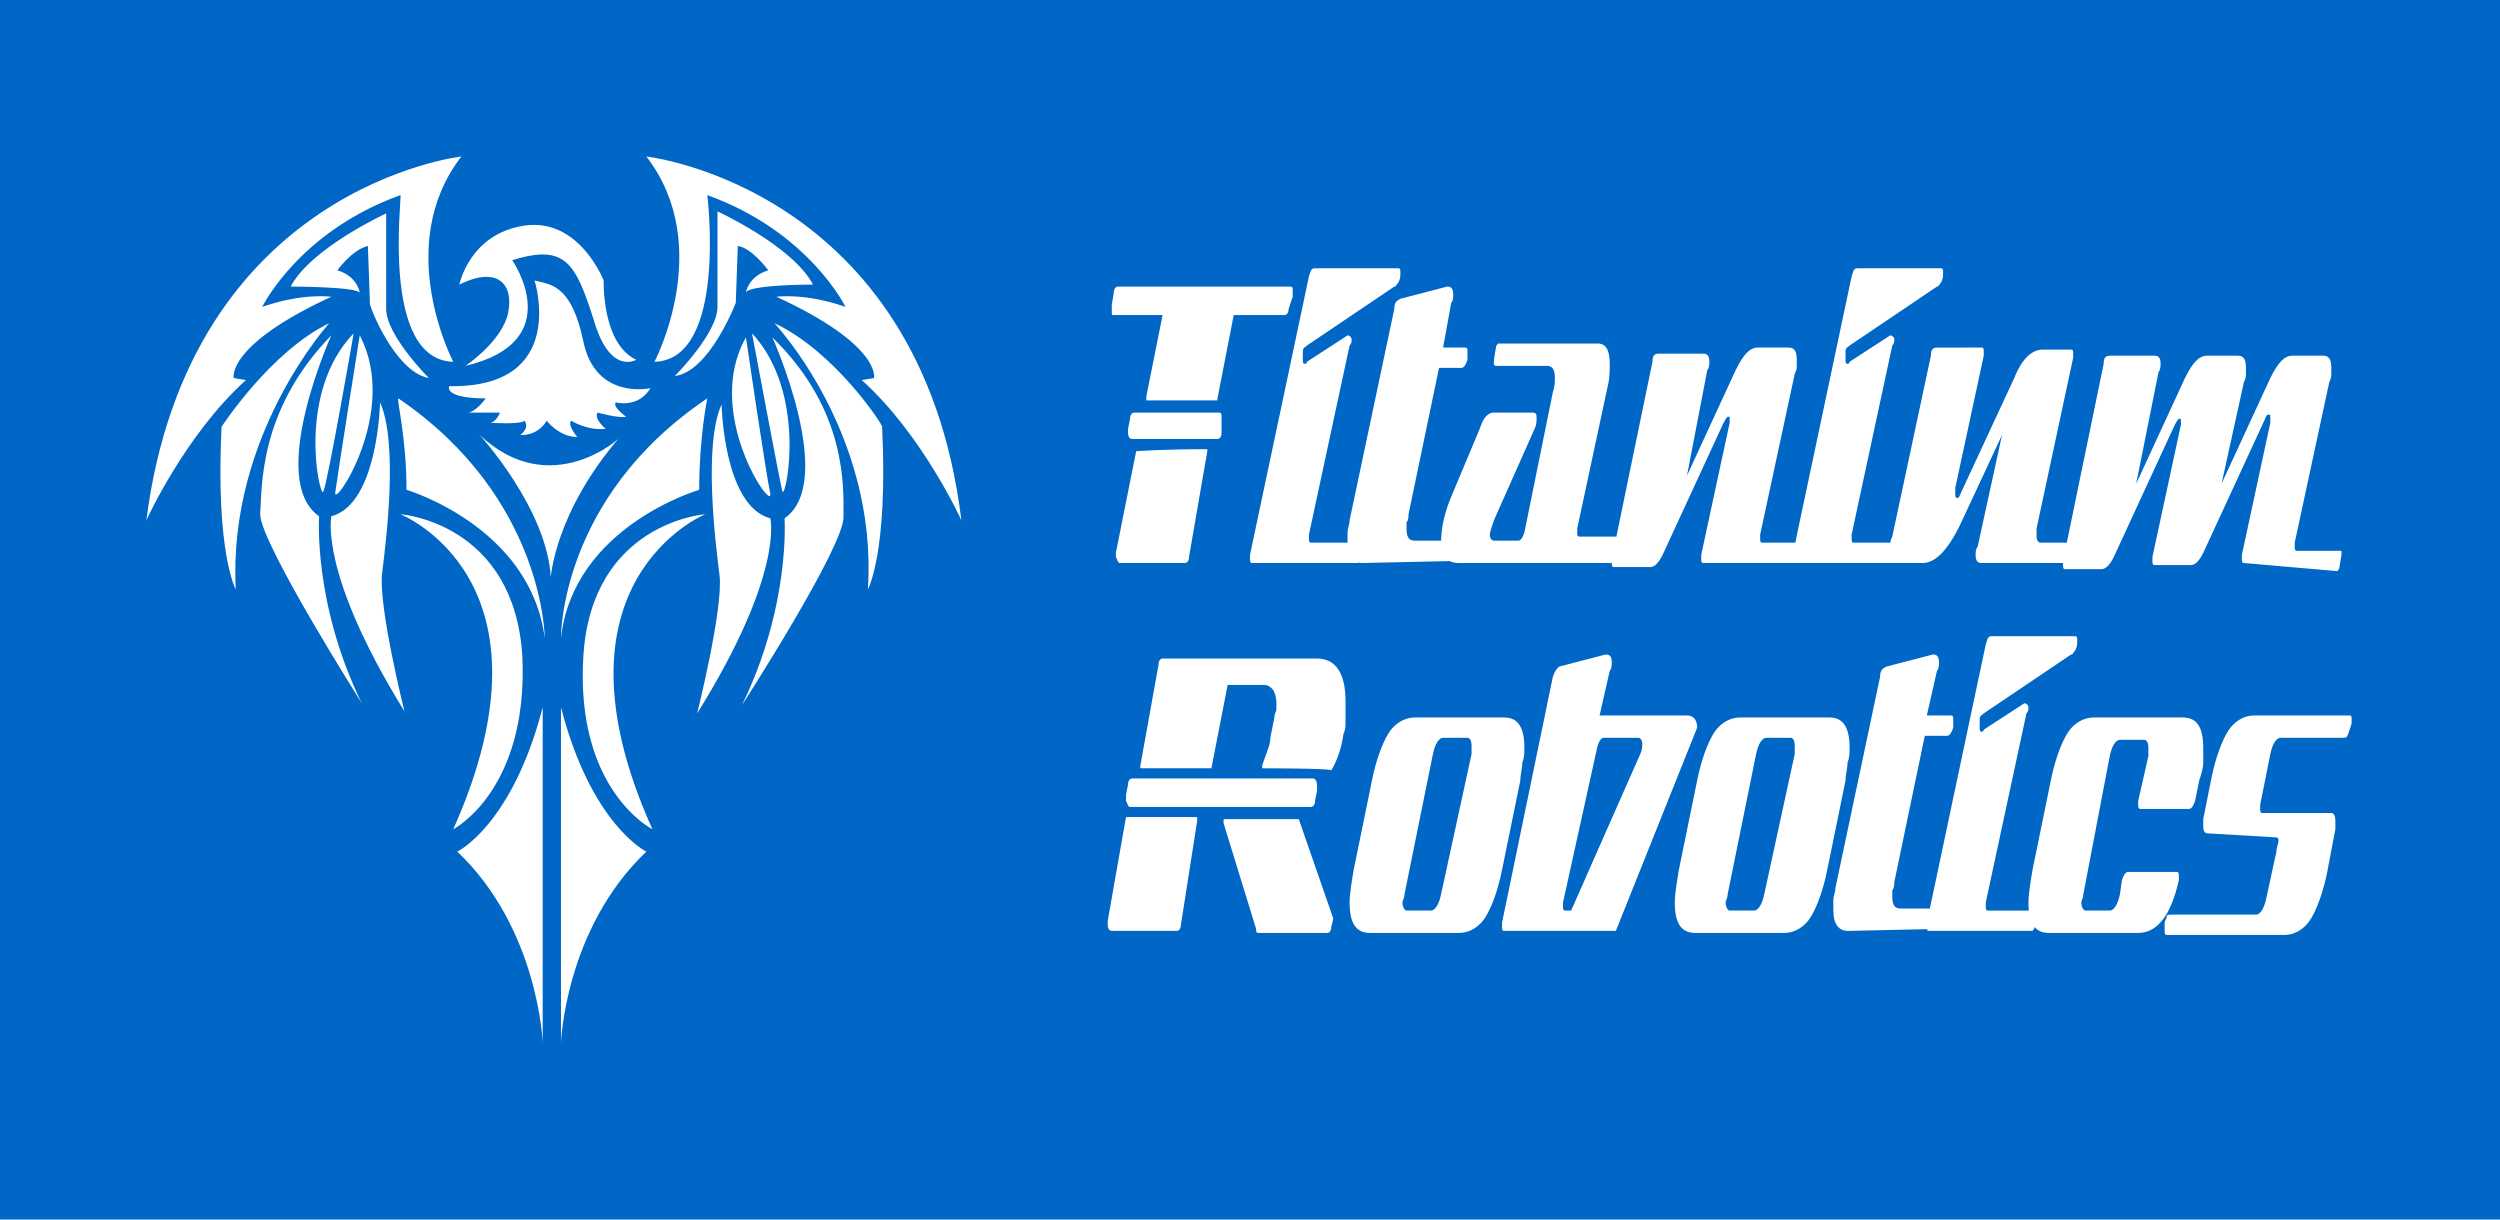 <?xml version="1.0" encoding="utf-8"?>
<!-- Generator: Adobe Illustrator 18.1.1, SVG Export Plug-In . SVG Version: 6.00 Build 0)  -->
<svg version="1.1" id="Layer_1" xmlns="http://www.w3.org/2000/svg" xmlns:xlink="http://www.w3.org/1999/xlink" x="0px" y="0px"
	 viewBox="0 32 123 60" enable-background="new 0 32 123 60" xml:space="preserve">
<rect y="32" fill="#0067C6" width="123" height="60"/>
<path fill="#FFFFFF" d="M63.4,47.2c0,0.2-0.1,0.3-0.2,0.3h-2.5l-0.8,4.1c0,0,0,0.1,0,0.1h-3.5c0,0,0,0,0-0.1c0,0,0-0.1,0-0.1l0.8-4
	h-2.4c-0.1,0-0.1,0-0.1-0.1c0-0.1,0-0.1,0-0.2V47l0.1-0.6c0-0.2,0.1-0.3,0.2-0.3h8.5c0,0,0.1,0,0.1,0.1c0,0.1,0,0.1,0,0.2v0.1
	c0,0,0,0.1,0,0.1L63.4,47.2z M58.5,59.4c0,0.2-0.1,0.3-0.2,0.3h-3.2c-0.1,0-0.1-0.1-0.2-0.3c0-0.1,0-0.1,0-0.2l1-5
	c0,0,1.2-0.1,3.5-0.1c0,0,0,0,0,0.1v0L58.5,59.4z M60.1,53.3c0,0.2-0.1,0.3-0.2,0.3h-4.2c-0.1,0-0.2-0.1-0.2-0.3c0,0,0-0.1,0-0.1
	c0,0,0-0.1,0-0.1l0.1-0.5c0-0.2,0.1-0.3,0.2-0.3h4.2c0.1,0,0.1,0.1,0.1,0.3c0,0.1,0,0.1,0,0.1h0L60.1,53.3z M61.6,59.7
	c-0.1,0-0.1-0.1-0.1-0.2c0,0,0-0.1,0-0.1c0,0,0-0.1,0-0.1l2.9-13.7c0.1-0.3,0.1-0.4,0.3-0.4h4.1c0.1,0,0.1,0.1,0.1,0.2
	c0,0.2,0,0.3-0.1,0.5c-0.1,0.1-0.1,0.2-0.2,0.2L64.3,49c-0.1,0.1-0.2,0.1-0.2,0.3c0,0.1,0,0.2,0,0.4c0,0.1,0,0.2,0.1,0.2
	c0,0,0.1,0,0.1-0.1l2-1.3c0.1,0,0.2,0.1,0.2,0.2c0,0.1,0,0.2-0.1,0.3l-2,9.3c0,0.1,0,0.1,0,0.2c0,0.1,0,0.2,0.1,0.2H67
	c0,0,0,0,0,0.1v0.1l-0.1,0.6c0,0.1-0.1,0.2-0.1,0.2L61.6,59.7L61.6,59.7z M67,59.7c-0.4,0-0.7-0.3-0.7-1c0-0.2,0-0.3,0-0.5
	c0-0.2,0.1-0.4,0.1-0.6l2.2-10.4c0-0.3,0.1-0.4,0.3-0.5l2.3-0.6c0.2,0,0.3,0.1,0.3,0.4c0,0.1,0,0.3-0.1,0.4L71,49.1h1.1
	c0.1,0,0.1,0.1,0.1,0.2c0,0,0,0.1,0,0.1c0,0,0,0.1,0,0.1l0,0.2c-0.1,0.3-0.2,0.4-0.3,0.4h-1.1l-1.5,7.2c0,0.1,0,0.3-0.1,0.4
	c0,0.1,0,0.2,0,0.3c0,0.4,0.1,0.6,0.4,0.6h2.2c0,0,0,0,0,0.1l-0.1,0.7c0,0.1-0.1,0.2-0.1,0.2L67,59.7L67,59.7z M71.8,59.7
	c-0.6,0-0.9-0.3-0.9-1c0-0.8,0.2-1.6,0.6-2.5l1.3-3.1c0.1-0.3,0.2-0.5,0.3-0.6c0.1-0.1,0.2-0.2,0.4-0.2h1.9c0.2,0,0.2,0.1,0.2,0.3
	c0,0.1,0,0.3-0.1,0.5l-2,4.5c-0.1,0.3-0.2,0.6-0.2,0.7c0,0.2,0.1,0.3,0.2,0.3h1.2c0.1,0,0.2-0.1,0.3-0.4l1.4-6.9
	c0.1-0.3,0.1-0.5,0.1-0.7c0-0.4-0.1-0.6-0.4-0.6h-2.5c0,0-0.1,0-0.1-0.1c0,0,0,0,0-0.1c0,0,0,0,0-0.1l0.1-0.6c0-0.1,0.1-0.2,0.1-0.2
	h4.9c0.4,0,0.6,0.3,0.6,1c0,0.3,0,0.7-0.1,1.1l-1.5,7c0,0.1,0,0.1,0,0.2c0,0.1,0,0.2,0.1,0.2h2c0,0,0.1,0,0.1,0.1L80,59.5
	c0,0.1-0.1,0.2-0.1,0.2L71.8,59.7L71.8,59.7z M83.8,59.7c-0.1,0-0.1-0.1-0.1-0.2c0,0,0-0.1,0-0.1c0,0,0-0.1,0-0.1l1.4-6.5
	c0-0.1,0-0.1,0-0.1c0,0,0-0.1,0-0.1c0-0.1,0-0.1-0.1-0.1c0,0-0.1,0.1-0.2,0.3l-3,6.5c-0.2,0.4-0.4,0.6-0.6,0.6h-1.8
	c-0.1,0-0.1-0.1-0.1-0.2c0,0,0-0.1,0-0.1c0,0,0-0.1,0-0.1l2-9.7c0-0.3,0.1-0.4,0.3-0.4h2.2c0.2,0,0.3,0.1,0.3,0.4
	c0,0.1,0,0.3-0.1,0.4L83,55.4l2.4-5.2c0.4-0.8,0.7-1.1,1.1-1.1H88c0.3,0,0.4,0.2,0.4,0.6c0,0.1,0,0.2,0,0.3c0,0.1,0,0.2-0.1,0.4
	l-1.7,7.9c0,0.1,0,0.1,0,0.2c0,0.1,0,0.2,0.1,0.2h2.1c0,0,0.1,0,0.1,0.1l-0.1,0.7c0,0.1-0.1,0.2-0.1,0.2L83.8,59.7L83.8,59.7z
	 M88.3,59.7c-0.1,0-0.1-0.1-0.1-0.2c0,0,0-0.1,0-0.1c0,0,0-0.1,0-0.1l2.9-13.7c0.1-0.3,0.1-0.4,0.3-0.4h4.1c0.1,0,0.1,0.1,0.1,0.2
	c0,0.2,0,0.3-0.1,0.5c-0.1,0.1-0.1,0.2-0.2,0.2L91,49c-0.1,0.1-0.2,0.1-0.2,0.3c0,0.1,0,0.2,0,0.4c0,0.1,0,0.2,0.1,0.2
	c0,0,0.1,0,0.1-0.1l2-1.3c0.1,0,0.2,0.1,0.2,0.2c0,0.1,0,0.2-0.1,0.3l-2,9.3c0,0.1,0,0.1,0,0.2c0,0.1,0,0.2,0.1,0.2h2.4
	c0,0,0,0,0,0.1v0.1l-0.1,0.6c0,0.1-0.1,0.2-0.1,0.2L88.3,59.7L88.3,59.7z M97.5,49.1c0.1,0,0.1,0.1,0.1,0.2c0,0,0,0.1,0,0.1
	c0,0,0,0.1,0,0.1L96.2,56c0,0.1,0,0.1,0,0.2c0,0,0,0.1,0,0.1c0,0.1,0,0.2,0.1,0.2c0.1,0,0.1-0.1,0.2-0.3l2.6-5.6
	c0.4-1,0.9-1.4,1.4-1.4h1.4c0.1,0,0.1,0.1,0.1,0.2c0,0.1,0,0.2,0,0.2l-1.8,8.4c0,0.1,0,0.1,0,0.2c0,0.1,0,0.1,0,0.2
	c0,0.2,0.1,0.3,0.2,0.3h2c0.1,0,0.1,0.1,0.1,0.2c0,0,0,0.1,0,0.2l0,0.2c-0.1,0.3-0.2,0.4-0.3,0.4h-4.7c-0.2,0-0.3-0.1-0.3-0.4
	c0-0.1,0-0.3,0.1-0.4l1.2-5.5l-2.1,4.5c-0.6,1.2-1.2,1.8-1.8,1.8h-1.2c-0.3,0-0.4-0.2-0.4-0.6c0-0.1,0-0.2,0-0.3
	c0-0.1,0-0.2,0.1-0.4l1.9-8.9c0-0.3,0.1-0.4,0.3-0.4L97.5,49.1L97.5,49.1z M110.4,59.7c-0.1,0-0.1-0.1-0.1-0.2c0-0.1,0-0.2,0-0.2
	l1.4-6.5c0-0.1,0-0.1,0-0.2c0,0,0-0.1,0-0.1c0-0.1,0-0.1-0.1-0.1c-0.1,0-0.1,0.1-0.2,0.3l-3,6.5c-0.2,0.4-0.4,0.6-0.6,0.6h-1.8
	c-0.1,0-0.1-0.1-0.1-0.2c0,0,0-0.1,0-0.1c0,0,0-0.1,0-0.1l1.4-6.5c0-0.1,0-0.1,0-0.1c0,0,0-0.1,0-0.1c0-0.1,0-0.1-0.1-0.1
	c0,0-0.1,0.1-0.2,0.3l-3,6.5c-0.2,0.4-0.4,0.6-0.6,0.6h-1.8c-0.1,0-0.1-0.1-0.1-0.2c0,0,0-0.1,0-0.1c0,0,0-0.1,0-0.1l2-9.7
	c0-0.3,0.1-0.4,0.3-0.4h2.2c0.2,0,0.3,0.1,0.3,0.4c0,0.1,0,0.3-0.1,0.4l-1.1,5.5l2.4-5.2c0.4-0.8,0.7-1.1,1.1-1.1h1.5
	c0.3,0,0.4,0.2,0.4,0.6c0,0.1,0,0.2,0,0.3c0,0.1,0,0.2-0.1,0.4l-1.1,5l2.4-5.2c0.4-0.8,0.7-1.1,1.1-1.1h1.5c0.3,0,0.4,0.2,0.4,0.6
	c0,0.1,0,0.2,0,0.3c0,0.1,0,0.2-0.1,0.4l-1.7,7.9c0,0.1,0,0.1,0,0.2c0,0.1,0,0.2,0.1,0.2h2.2c0,0,0,0,0,0.1v0.1l-0.1,0.6
	c0,0.1-0.1,0.2-0.1,0.2L110.4,59.7L110.4,59.7z M58.1,77.5c0,0.2-0.1,0.3-0.2,0.3h-3.2c-0.1,0-0.2-0.1-0.2-0.3c0-0.1,0-0.1,0-0.2
	l0.9-5.1c0,0,1.2,0,3.5,0c0,0,0,0,0,0.1v0.1L58.1,77.5z M64.7,71.4c0,0.2-0.1,0.3-0.2,0.3h-8.9c-0.1,0-0.1-0.1-0.2-0.3
	c0,0,0,0,0-0.1c0,0,0-0.1,0-0.2l0.1-0.5c0-0.2,0.1-0.3,0.2-0.3h8.9c0.1,0,0.2,0.1,0.2,0.4c0,0,0,0,0,0.1c0,0,0,0,0,0.1L64.7,71.4z
	 M62.1,69.8c0,0,0,0,0-0.1c0-0.1,0.1-0.3,0.2-0.6c0.1-0.3,0.2-0.5,0.2-0.8l0.2-1v0c0-0.2,0.1-0.3,0.1-0.4c0-0.1,0-0.3,0-0.3
	c0-0.3-0.1-0.6-0.2-0.7c-0.1-0.1-0.2-0.2-0.4-0.2h-1.8l-0.8,4.1c0,0,0,0-0.1,0c-0.1,0-0.2,0-0.3,0c-0.1,0-0.4,0-0.6,0
	c-0.3,0-0.6,0-1,0c-0.2,0-0.4,0-0.5,0c-0.2,0-0.3,0-0.5,0c-0.1,0-0.3,0-0.4,0c-0.1,0-0.1,0-0.1-0.1c0,0,0,0,0,0c0,0,0,0,0,0l0.9-5
	c0-0.2,0.1-0.3,0.2-0.3h7.6c0.9,0,1.4,0.7,1.4,2.1c0,0.1,0,0.1,0,0.2c0,0,0,0.1,0,0.1c0,0.2,0,0.5,0,0.7c0,0.2,0,0.4-0.1,0.6v0
	c-0.1,0.7-0.3,1.3-0.6,1.8C65.5,69.8,62.1,69.8,62.1,69.8z M65.5,77.6c0,0.2-0.1,0.3-0.2,0.3h-3.4c-0.1,0-0.1-0.1-0.1-0.2l-1.6-5.2
	c0,0,0-0.1,0-0.1c0-0.1,0-0.1,0.1-0.1h3.6l1.7,4.9L65.5,77.6L65.5,77.6z M73.9,74.8c-0.2,1-0.5,1.8-0.8,2.3
	c-0.3,0.5-0.8,0.8-1.3,0.8h-4.4c-0.7,0-1-0.5-1-1.5c0-0.4,0.1-1,0.2-1.6l0.9-4.4c0.2-1,0.5-1.8,0.8-2.3c0.3-0.5,0.8-0.8,1.3-0.8H74
	c0.7,0,1,0.5,1,1.5c0,0.2,0,0.5-0.1,0.7c0,0.3-0.1,0.6-0.1,0.9L73.9,74.8z M69.1,76c0,0.2-0.1,0.3-0.1,0.4c0,0.2,0.1,0.4,0.2,0.4
	h1.2c0.2,0,0.4-0.3,0.5-0.8l1.5-6.9c0-0.1,0-0.2,0-0.2c0-0.1,0-0.1,0-0.2c0-0.3-0.1-0.4-0.2-0.4H71c-0.2,0-0.4,0.3-0.5,0.8L69.1,76z
	 M79.5,77.8h-5.5c-0.1,0-0.1-0.1-0.1-0.2c0-0.1,0-0.2,0-0.2l2.5-12.1c0.1-0.3,0.2-0.4,0.3-0.5l2.3-0.6c0.2,0,0.3,0.1,0.3,0.4
	c0,0.1,0,0.3-0.1,0.4l-0.5,2.2h4.3c0.3,0,0.5,0.2,0.5,0.6L79.5,77.8z M76.9,76.4c0,0.1,0,0.1,0,0.2c0,0.1,0,0.2,0.1,0.2h0.3l3.4-7.7
	c0.1-0.2,0.1-0.4,0.1-0.5c0-0.2-0.1-0.3-0.2-0.3h-1.7c-0.1,0-0.2,0.1-0.3,0.4L76.9,76.4z M89.9,74.8c-0.2,1-0.5,1.8-0.8,2.3
	c-0.3,0.5-0.8,0.8-1.3,0.8h-4.4c-0.7,0-1-0.5-1-1.5c0-0.4,0.1-1,0.2-1.6l0.9-4.4c0.2-1,0.5-1.8,0.8-2.3c0.3-0.5,0.8-0.8,1.3-0.8H90
	c0.7,0,1,0.5,1,1.5c0,0.2,0,0.5-0.1,0.7c0,0.3-0.1,0.6-0.1,0.9L89.9,74.8z M85,76c0,0.2-0.1,0.3-0.1,0.4c0,0.2,0.1,0.4,0.2,0.4h1.2
	c0.2,0,0.4-0.3,0.5-0.8l1.5-6.9c0-0.1,0-0.2,0-0.2c0-0.1,0-0.1,0-0.2c0-0.3-0.1-0.4-0.2-0.4h-1.2c-0.2,0-0.4,0.3-0.5,0.8L85,76z
	 M90.9,77.8c-0.4,0-0.7-0.3-0.7-1c0-0.2,0-0.3,0-0.5c0-0.2,0.1-0.4,0.1-0.6l2.2-10.4c0-0.3,0.1-0.4,0.3-0.5l2.3-0.6
	c0.2,0,0.3,0.1,0.3,0.4c0,0.1,0,0.3-0.1,0.4l-0.5,2.2H96c0.1,0,0.1,0.1,0.1,0.2c0,0,0,0.1,0,0.1c0,0,0,0.1,0,0.1l0,0.2
	c-0.1,0.3-0.2,0.4-0.3,0.4h-1.1l-1.5,7.2c0,0.1,0,0.3-0.1,0.4c0,0.1,0,0.2,0,0.3c0,0.4,0.1,0.6,0.4,0.6h2.2c0,0,0,0,0,0.1l-0.1,0.7
	c0,0.1-0.1,0.2-0.1,0.2L90.9,77.8L90.9,77.8z M94.9,77.8c-0.1,0-0.1-0.1-0.1-0.2c0,0,0-0.1,0-0.1c0,0,0-0.1,0-0.1l2.9-13.7
	c0.1-0.3,0.1-0.4,0.3-0.4h4.1c0.1,0,0.1,0.1,0.1,0.2c0,0.2,0,0.3-0.1,0.5c-0.1,0.1-0.1,0.2-0.2,0.2l-4.3,2.9
	c-0.1,0.1-0.2,0.1-0.2,0.3c0,0.1,0,0.2,0,0.4c0,0.1,0,0.2,0.1,0.2c0,0,0.1,0,0.1-0.1l2-1.3c0.1,0,0.2,0.1,0.2,0.2
	c0,0.1,0,0.2-0.1,0.3l-2,9.3c0,0.1,0,0.1,0,0.2c0,0.1,0,0.2,0.1,0.2h2.4c0,0,0,0,0,0.1V77l-0.1,0.6c0,0.1-0.1,0.2-0.1,0.2L94.9,77.8
	L94.9,77.8z M102.5,76c0,0.2-0.1,0.3-0.1,0.4c0,0.2,0.1,0.4,0.2,0.4h1.2c0.2,0,0.4-0.3,0.5-0.8l0.1-0.7c0.1-0.3,0.2-0.4,0.3-0.4h2.4
	c0.1,0,0.1,0.1,0.1,0.2c0,0.1,0,0.1,0,0.2c-0.4,1.8-1.1,2.6-2,2.6h-4.4c-0.7,0-1-0.5-1-1.5c0-0.4,0.1-1,0.2-1.6l0.9-4.4
	c0.2-1,0.5-1.8,0.8-2.3c0.3-0.5,0.8-0.8,1.3-0.8h4.4c0.7,0,1,0.5,1,1.5c0,0.2,0,0.5,0,0.7c0,0.3-0.1,0.6-0.2,0.9l-0.2,1
	c-0.1,0.3-0.2,0.4-0.3,0.4h-2.4c-0.1,0-0.1-0.1-0.1-0.2c0-0.1,0-0.2,0-0.2l0.5-2.2c0-0.1,0-0.2,0-0.2c0-0.1,0-0.1,0-0.2
	c0-0.3-0.1-0.4-0.2-0.4h-1.2c-0.2,0-0.4,0.3-0.5,0.8L102.5,76z M108.6,73c-0.1,0-0.2-0.1-0.2-0.3c0,0,0-0.1,0-0.2c0-0.1,0-0.1,0-0.2
	l0.4-2c0.2-1,0.5-1.8,0.8-2.3c0.3-0.5,0.8-0.8,1.3-0.8h4.7c0.1,0,0.1,0.1,0.1,0.2c0,0,0,0.1,0,0.1c0,0,0,0.1,0,0.1l-0.1,0.3
	c-0.1,0.3-0.1,0.4-0.3,0.4h-3.1c-0.2,0-0.4,0.3-0.5,0.8l-0.5,2.5c0,0.1,0,0.1,0,0.2c0,0.1,0,0.2,0.1,0.2h3.4c0.1,0,0.2,0.1,0.2,0.4
	c0,0,0,0.1,0,0.2c0,0.1,0,0.1,0,0.2l-0.4,2.1c-0.2,1-0.5,1.8-0.8,2.3c-0.3,0.5-0.8,0.8-1.3,0.8h-5.8c-0.1,0-0.1-0.1-0.1-0.2
	c0,0,0-0.1,0-0.1c0,0,0-0.1,0-0.1l0-0.2c0-0.1,0.1-0.2,0.1-0.3c0-0.1,0.1-0.1,0.2-0.1h4.2c0.2,0,0.4-0.3,0.5-0.8l0.5-2.3
	c0-0.2,0.1-0.4,0.1-0.5c0-0.1,0-0.2-0.1-0.2L108.6,73L108.6,73z"/>
<path fill="#FFFFFF" d="M26.7,66.8v16.5c0,0-0.2-5.6-4.2-9.4C22.5,73.9,25.2,72.6,26.7,66.8z M27.6,66.8v16.5c0,0,0.2-5.6,4.2-9.4
	C31.8,73.9,29.1,72.6,27.6,66.8z M19.7,57.3c0,0,8.1,3.2,2.6,15.5c0,0,3.7-1.9,3.4-8.5C25.3,57.7,19.7,57.3,19.7,57.3z M28.7,64.3
	c-0.4,6.6,3.4,8.5,3.4,8.5c-5.5-12.2,2.6-15.5,2.6-15.5S29.1,57.7,28.7,64.3z M20,56.1c0,0,6.1,1.8,6.8,7.3c0,0,0-6.9-7.2-11.8
	C19.5,51.6,20,53.5,20,56.1z M34.8,51.6c-7.3,4.9-7.2,11.8-7.2,11.8c0.6-5.5,6.8-7.3,6.8-7.3C34.4,53.5,34.8,51.6,34.8,51.6z
	 M23.6,53.4c0,0,3.3,3.6,3.5,7c0,0,0.2-3.2,3.4-6.9C30.6,53.5,27.1,56.7,23.6,53.4z M21.1,50.6c0,0-2.1-2.1-2.1-3.4
	c0-1.3,0-4.7,0-4.7s-3.7,1.7-4.7,3.6c0,0,3.2,0,3.4,0.3c0,0-0.1-0.8-1.1-1.1c0,0,0.7-1,1.5-1.2l0.1,2.8
	C18.1,46.9,19.4,50.3,21.1,50.6z M36.2,46.9l0.1-2.8c0.7,0.1,1.5,1.2,1.5,1.2c-1,0.3-1.1,1.1-1.1,1.1C36.8,46,40,46,40,46
	c-1-1.9-4.7-3.6-4.7-3.6s0,3.4,0,4.7c0,1.3-2.1,3.4-2.1,3.4C34.9,50.3,36.2,46.9,36.2,46.9z M37.9,57.5c-2.3-0.6-2.4-5.6-2.4-5.6
	c-0.9,2-0.3,6.8-0.1,8.4c0.2,1.6-1.1,6.8-1.1,6.8C38.6,60.2,37.9,57.5,37.9,57.5z M19.9,67c0,0-1.3-5.2-1.1-6.8
	c0.2-1.6,0.8-6.4-0.1-8.4c0,0-0.1,5-2.4,5.6C16.3,57.5,15.7,60.2,19.9,67z M38,48.6c0,0,3.2,7.1,0.6,8.9c0,0,0.3,4.3-2.1,9.2
	c0,0,5.1-7.9,5-9.3C41.5,56,41.7,52.2,38,48.6z M12.8,57.3c0,1.4,5,9.3,5,9.3c-2.4-4.9-2.1-9.2-2.1-9.2c-2.6-1.8,0.6-8.9,0.6-8.9
	C12.7,52.2,12.9,56,12.8,57.3z M15.9,56.2c0.2-0.3,1.5-7.8,1.5-7.8C14.6,51.3,15.7,56.4,15.9,56.2z M37,48.4c0,0,1.4,7.5,1.5,7.8
	C38.7,56.4,39.7,51.3,37,48.4z M37.9,56.3c-0.2-0.9-1.2-7.7-1.2-7.7C34.6,52.3,38,57.2,37.9,56.3z M17.7,48.5c0,0-1.1,6.9-1.2,7.7
	C16.3,57.2,19.7,52.3,17.7,48.5z M10.9,53c-0.3,6.2,0.7,8,0.7,8c-0.4-7.6,4.6-13.1,4.6-13.1C13.3,49.3,10.9,53,10.9,53z M38.1,47.9
	c0,0,5.1,5.4,4.6,13.1c0,0,1-1.8,0.7-8C43.5,53,41.1,49.3,38.1,47.9z M25.2,44.8c2.6-0.8,3.1,0.1,4,2.9c0.8,2.8,2.1,2,2.1,2
	c-1.7-0.8-1.6-3.9-1.6-3.9s-1.2-3.1-3.9-2.7c-2.7,0.4-3.2,2.9-3.2,2.9c1.8-0.9,2.7-0.1,2.4,1.4c-0.3,1.4-2.1,2.6-2.1,2.6
	C28,48.8,25.2,44.8,25.2,44.8z M22.3,49.8c0,0-3-5.7,0.4-10.1c0,0-13.4,1.5-15.5,17.9c0,0,1.9-4.2,4.9-6.9l-0.6-0.1
	c0,0-0.4-1.6,4.8-4c0,0-1.4-0.2-3.4,0.5c0,0,1.8-3.7,6.8-5.5C19.8,41.6,18.7,49.7,22.3,49.8z M34.8,41.6c5,1.8,6.8,5.5,6.8,5.5
	c-2-0.7-3.4-0.5-3.4-0.5c5.2,2.4,4.8,4,4.8,4l-0.6,0.1c3,2.7,4.9,6.9,4.9,6.9c-2-16.4-15.5-17.9-15.5-17.9
	c3.4,4.4,0.4,10.1,0.4,10.1C35.8,49.7,34.8,41.6,34.8,41.6z M26.3,45.8c0,0,1.7,5.3-4.2,5.2c0,0-0.3,0.6,1.8,0.6
	c0,0-0.5,0.7-0.9,0.7l1.6,0c0,0-0.2,0.5-0.5,0.5c0,0,1.5,0.1,1.7-0.1c0,0,0.3,0.3-0.2,0.7c0,0,0.8,0.1,1.3-0.7c0,0,0.6,0.8,1.5,0.8
	c0,0-0.5-0.6-0.3-0.8c0,0,0.8,0.5,1.7,0.4c0,0-0.6-0.5-0.4-0.8c0,0,1.1,0.3,1.4,0.2c0,0-0.7-0.5-0.5-0.7c0,0,1.1,0.3,1.7-0.7
	c0,0-2.7,0.6-3.3-2.3C28.1,45.9,27,46,26.3,45.8z"/>
</svg>
